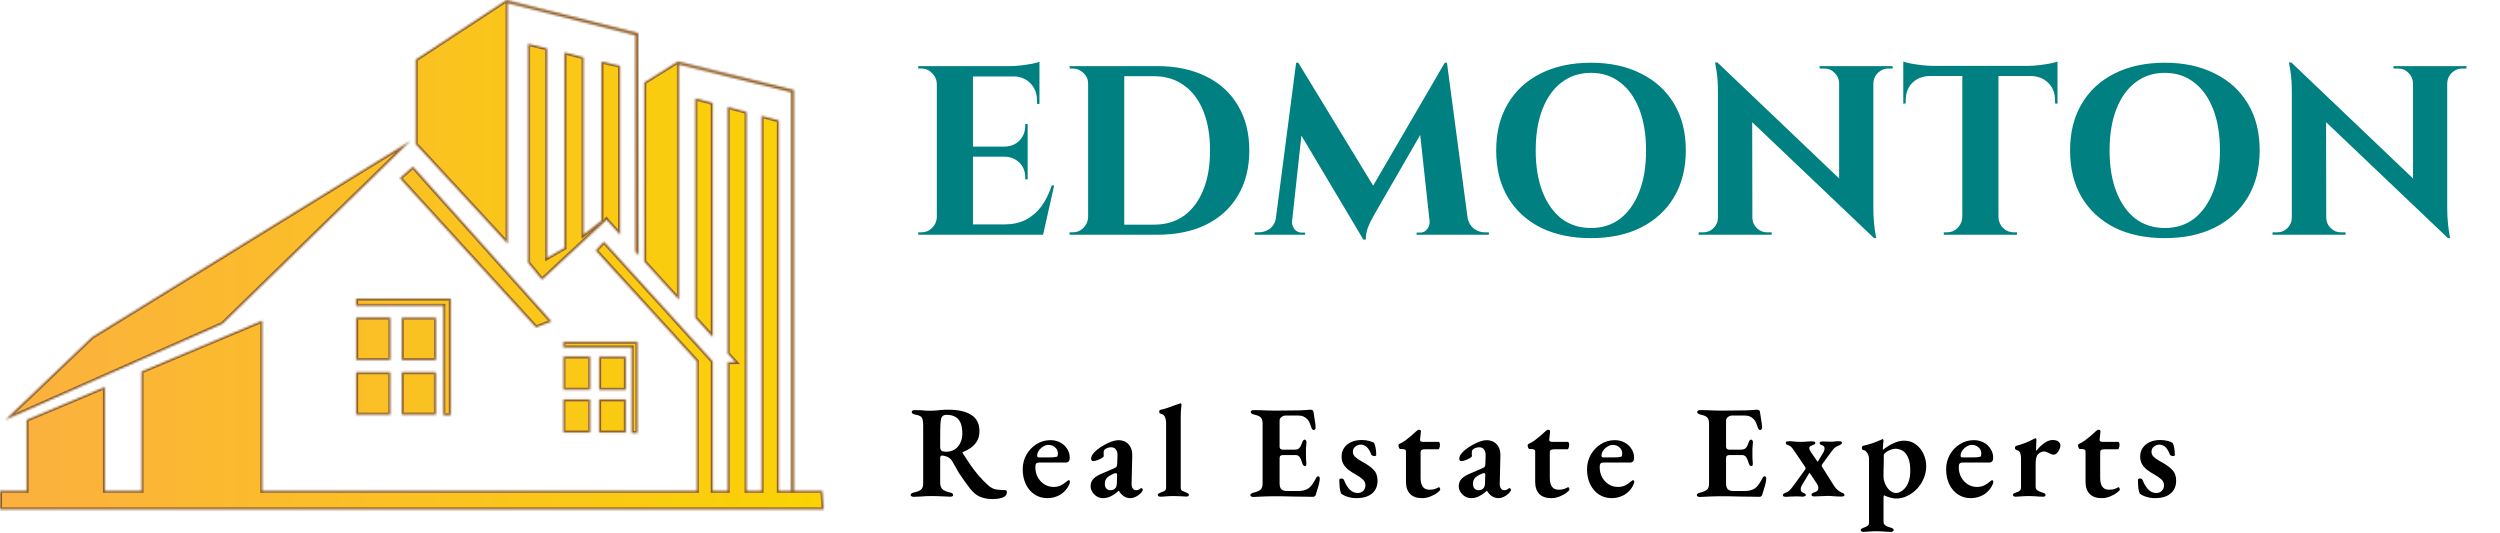<svg width="1214" height="259" viewBox="0 0 1214 259" fill="none" xmlns="http://www.w3.org/2000/svg">
<mask id="path-1-inside-1_305_15" fill="white">
<path fill-rule="evenodd" clip-rule="evenodd" d="M245.99 0L201.846 28.951V69.966L246.511 118.329V1.55L308.497 17.176V122.208L310.108 123.982L309.951 16.061L245.99 0ZM256.433 21.293V127.594L263.198 135.828L294.504 106.821L294.513 106.777H294.535L294.566 106.733L295.08 107.364L301.131 114.034V31.949L292.05 29.881V107.147L283.404 113.922V27.847L274.109 25.441V120.367L265.705 125.185V23.512L256.438 21.254L256.433 21.293ZM329.225 29.835L312.816 40.053V126.97L329.696 145.591V31.378L384.104 44.816V238.336H378.224V58.47L369.798 56.247V238.336H362.549V54.34L353.375 51.92V171.708L357.096 175.811H353.375V238.336H346.126V175.489L293.271 117.348L289.279 121.647L338.406 175.489V238.336H127.415V155.662L68.708 180.391V238.336H50.966V187.867L12.902 203.9V238.336H0V247.382H400L399.351 238.336H385.566V43.693L329.225 29.835ZM337.636 47.775V154.344L346.126 163.714V50.012L337.636 47.775ZM199.351 68.38L44.836 163.594L2.58 203.9L108.062 157.247L199.351 68.38ZM200.535 80.914L194.148 86.524L260.297 159.014L267.824 156.097L200.535 80.914ZM172.899 144.973V148.564H215.268V201.684H218.918V144.973H172.899ZM172.949 154.196V174.83H189.565V154.196H172.949ZM195.11 154.245V174.878H211.726V154.245H195.11ZM273.548 165.921V168.734H306.708V210.309H309.566V165.921H273.548ZM273.584 173.138V189.29H286.585V173.138H273.584ZM290.926 173.182V189.327H303.935V173.182H290.926ZM172.928 180.742V201.376H189.543V180.742H172.928ZM195.089 180.742V201.369H211.697V180.742H195.089ZM273.569 193.914V210.058H286.571V193.914H273.569ZM290.912 193.914V210.058H303.914V193.914H290.912Z"/>
</mask>
<path fill-rule="evenodd" clip-rule="evenodd" d="M245.99 0L201.846 28.951V69.966L246.511 118.329V1.55L308.497 17.176V122.208L310.108 123.982L309.951 16.061L245.99 0ZM256.433 21.293V127.594L263.198 135.828L294.504 106.821L294.513 106.777H294.535L294.566 106.733L295.08 107.364L301.131 114.034V31.949L292.05 29.881V107.147L283.404 113.922V27.847L274.109 25.441V120.367L265.705 125.185V23.512L256.438 21.254L256.433 21.293ZM329.225 29.835L312.816 40.053V126.97L329.696 145.591V31.378L384.104 44.816V238.336H378.224V58.47L369.798 56.247V238.336H362.549V54.34L353.375 51.92V171.708L357.096 175.811H353.375V238.336H346.126V175.489L293.271 117.348L289.279 121.647L338.406 175.489V238.336H127.415V155.662L68.708 180.391V238.336H50.966V187.867L12.902 203.9V238.336H0V247.382H400L399.351 238.336H385.566V43.693L329.225 29.835ZM337.636 47.775V154.344L346.126 163.714V50.012L337.636 47.775ZM199.351 68.38L44.836 163.594L2.58 203.9L108.062 157.247L199.351 68.38ZM200.535 80.914L194.148 86.524L260.297 159.014L267.824 156.097L200.535 80.914ZM172.899 144.973V148.564H215.268V201.684H218.918V144.973H172.899ZM172.949 154.196V174.83H189.565V154.196H172.949ZM195.11 154.245V174.878H211.726V154.245H195.11ZM273.548 165.921V168.734H306.708V210.309H309.566V165.921H273.548ZM273.584 173.138V189.29H286.585V173.138H273.584ZM290.926 173.182V189.327H303.935V173.182H290.926ZM172.928 180.742V201.376H189.543V180.742H172.928ZM195.089 180.742V201.369H211.697V180.742H195.089ZM273.569 193.914V210.058H286.571V193.914H273.569ZM290.912 193.914V210.058H303.914V193.914H290.912Z" fill="url(#paint0_linear_305_15)" stroke="#8F5E25" stroke-width="2" mask="url(#path-1-inside-1_305_15)"/>
<path d="M472.473 32.1V114H454.923V32.1H472.473ZM503.361 108.969L506.169 114H472.122V108.969H503.361ZM499.032 71.178V76.092H472.122V71.178H499.032ZM504.765 32.1V37.131H472.122V32.1H504.765ZM511.902 90.015L506.52 114H483.588L487.8 108.969C491.7 108.969 495.132 108.228 498.096 106.746C501.06 105.186 503.595 103.002 505.701 100.194C507.807 97.308 509.484 93.915 510.732 90.015H511.902ZM499.032 75.858V87.09H497.862V86.154C497.862 83.268 496.926 80.889 495.054 79.017C493.182 77.145 490.803 76.17 487.917 76.092V75.858H499.032ZM499.032 60.18V71.412H487.917V71.178C490.803 71.1 493.182 70.125 495.054 68.253C496.926 66.303 497.862 63.885 497.862 60.999V60.18H499.032ZM504.765 36.78V50.469H503.595V49.065C503.595 45.477 502.503 42.591 500.319 40.407C498.213 38.223 495.327 37.092 491.661 37.014V36.78H504.765ZM504.765 29.994V33.387L490.491 32.1C492.207 32.1 494.001 31.983 495.873 31.749C497.823 31.515 499.617 31.242 501.255 30.93C502.893 30.618 504.063 30.306 504.765 29.994ZM455.274 105.459V114H445.914V112.83C445.914 112.83 446.148 112.83 446.616 112.83C447.162 112.83 447.435 112.83 447.435 112.83C449.463 112.83 451.179 112.128 452.583 110.724C454.065 109.242 454.845 107.487 454.923 105.459H455.274ZM455.274 40.641H454.923C454.845 38.613 454.065 36.897 452.583 35.493C451.179 34.011 449.463 33.27 447.435 33.27C447.435 33.27 447.162 33.27 446.616 33.27C446.148 33.27 445.914 33.27 445.914 33.27V32.1H455.274V40.641ZM561.853 32.1C571.057 32.1 579.013 33.777 585.721 37.131C592.429 40.407 597.577 45.126 601.165 51.288C604.831 57.372 606.664 64.626 606.664 73.05C606.664 81.474 604.831 88.767 601.165 94.929C597.577 101.013 592.429 105.732 585.721 109.086C579.013 112.362 571.057 114 561.853 114H534.007L533.89 109.086C536.152 109.086 538.492 109.086 540.91 109.086C543.406 109.086 545.824 109.086 548.164 109.086C550.504 109.086 552.571 109.086 554.365 109.086C556.237 109.086 557.719 109.086 558.811 109.086C559.903 109.086 560.449 109.086 560.449 109.086C566.065 109.086 570.901 107.643 574.957 104.757C579.013 101.793 582.133 97.62 584.317 92.238C586.501 86.856 587.593 80.46 587.593 73.05C587.593 65.64 586.501 59.244 584.317 53.862C582.133 48.48 579.013 44.346 574.957 41.46C570.901 38.496 566.065 37.014 560.449 37.014C560.449 37.014 559.864 37.014 558.694 37.014C557.602 37.014 556.081 37.014 554.131 37.014C552.181 37.014 549.997 37.014 547.579 37.014C545.161 37.014 542.665 37.014 540.091 37.014C537.517 37.014 535.06 37.014 532.72 37.014V32.1H561.853ZM545.941 32.1V114H528.391V32.1H545.941ZM528.742 105.459V114H519.382V112.83C519.382 112.83 519.616 112.83 520.084 112.83C520.63 112.83 520.903 112.83 520.903 112.83C522.931 112.83 524.647 112.128 526.051 110.724C527.533 109.242 528.313 107.487 528.391 105.459H528.742ZM528.742 40.641H528.391C528.391 38.613 527.65 36.897 526.168 35.493C524.686 34.011 522.931 33.27 520.903 33.27C520.903 33.27 520.669 33.27 520.201 33.27C519.733 33.27 519.499 33.27 519.499 33.27L519.382 32.1H528.742V40.641ZM701.59 30.462L702.526 43.215L667.777 103.47C667.777 103.47 667.387 104.172 666.607 105.576C665.827 106.902 665.047 108.54 664.267 110.49C663.565 112.44 663.214 114.39 663.214 116.34H662.044L657.481 106.161L701.59 30.462ZM622.264 105.459V114H609.277V112.83C609.355 112.83 609.706 112.83 610.33 112.83C610.876 112.83 611.149 112.83 611.149 112.83C613.255 112.83 615.127 112.206 616.765 110.958C618.403 109.632 619.378 107.799 619.69 105.459H622.264ZM627.412 107.331C627.412 107.409 627.412 107.487 627.412 107.565C627.412 107.643 627.412 107.76 627.412 107.916C627.412 109.164 627.841 110.334 628.699 111.426C629.635 112.44 630.727 112.947 631.975 112.947H633.73V114H626.593V107.331H627.412ZM629.401 30.462H630.454L634.549 42.162L626.71 114H618.52L629.401 30.462ZM630.454 30.462L668.713 93.291L662.044 116.34L627.412 58.191L630.454 30.462ZM702.643 30.462L713.758 114H694.921L689.071 60.18L701.59 30.462H702.643ZM710.131 105.459H712.588C712.978 107.799 713.992 109.632 715.63 110.958C717.268 112.206 719.101 112.83 721.129 112.83C721.129 112.83 721.441 112.83 722.065 112.83C722.689 112.83 723.001 112.83 723.001 112.83V114H710.131V105.459ZM694.219 107.331H695.038V114H687.901V112.947H689.656C690.982 112.947 692.074 112.44 692.932 111.426C693.79 110.334 694.219 109.164 694.219 107.916C694.219 107.76 694.219 107.643 694.219 107.565C694.219 107.487 694.219 107.409 694.219 107.331ZM772.531 30.462C781.891 30.462 790.003 32.217 796.867 35.727C803.809 39.159 809.152 44.034 812.896 50.352C816.718 56.67 818.629 64.236 818.629 73.05C818.629 81.786 816.718 89.352 812.896 95.748C809.152 102.066 803.809 106.98 796.867 110.49C790.003 113.922 781.891 115.638 772.531 115.638C763.171 115.638 755.02 113.922 748.078 110.49C741.214 106.98 735.91 102.066 732.166 95.748C728.422 89.43 726.55 81.864 726.55 73.05C726.55 64.314 728.422 56.787 732.166 50.469C735.91 44.073 741.214 39.159 748.078 35.727C755.02 32.217 763.171 30.462 772.531 30.462ZM772.531 110.724C778.069 110.724 782.827 109.203 786.805 106.161C790.783 103.041 793.864 98.673 796.048 93.057C798.232 87.441 799.324 80.772 799.324 73.05C799.324 65.328 798.232 58.659 796.048 53.043C793.864 47.427 790.783 43.098 786.805 40.056C782.827 36.936 778.069 35.376 772.531 35.376C767.071 35.376 762.313 36.936 758.257 40.056C754.279 43.098 751.198 47.427 749.014 53.043C746.83 58.659 745.738 65.328 745.738 73.05C745.738 80.772 746.83 87.441 749.014 93.057C751.198 98.673 754.279 103.041 758.257 106.161C762.313 109.203 767.071 110.724 772.531 110.724ZM834 30.345L908.646 101.481L910.05 115.638L835.404 44.619L834 30.345ZM834.585 105.693V114H824.874V112.83C824.874 112.83 825.225 112.83 825.927 112.83C826.629 112.83 827.019 112.83 827.097 112.83C829.047 112.83 830.724 112.128 832.128 110.724C833.532 109.32 834.234 107.643 834.234 105.693H834.585ZM850.965 105.693C850.965 107.643 851.667 109.32 853.071 110.724C854.475 112.128 856.152 112.83 858.102 112.83C858.18 112.83 858.57 112.83 859.272 112.83C859.974 112.83 860.325 112.83 860.325 112.83V114H850.614V105.693H850.965ZM834 30.345L850.848 48.246L850.965 114H834.234V44.97C834.234 40.602 834 37.092 833.532 34.44C833.064 31.71 832.83 30.345 832.83 30.345H834ZM909.699 32.1V100.662C909.699 103.548 909.816 106.161 910.05 108.501C910.284 110.763 910.518 112.518 910.752 113.766C910.986 115.014 911.103 115.638 911.103 115.638H910.05L893.085 96.684V32.1H909.699ZM919.059 32.1V33.27C919.059 33.27 918.708 33.27 918.006 33.27C917.304 33.27 916.953 33.27 916.953 33.27C915.003 33.27 913.326 33.972 911.922 35.376C910.518 36.702 909.777 38.379 909.699 40.407H909.348V32.1H919.059ZM883.608 32.1H893.319V40.407H893.085C893.007 38.379 892.266 36.702 890.862 35.376C889.536 33.972 887.859 33.27 885.831 33.27C885.831 33.27 885.48 33.27 884.778 33.27C884.076 33.27 883.686 33.27 883.608 33.27V32.1ZM970.45 32.451V114H952.9V32.451H970.45ZM999.115 31.983V36.897H924.235V31.983H999.115ZM999.115 36.546V50.352L997.945 50.235V48.948C997.945 45.282 996.853 42.396 994.669 40.29C992.563 38.106 989.677 36.975 986.011 36.897V36.546H999.115ZM999.115 29.877V33.27L984.841 31.983C986.557 31.983 988.351 31.866 990.223 31.632C992.173 31.398 993.967 31.125 995.605 30.813C997.243 30.501 998.413 30.189 999.115 29.877ZM953.251 105.459V114H943.891V112.83C943.891 112.83 944.125 112.83 944.593 112.83C945.139 112.83 945.412 112.83 945.412 112.83C947.44 112.83 949.156 112.128 950.56 110.724C952.042 109.242 952.822 107.487 952.9 105.459H953.251ZM970.099 105.459H970.45C970.528 107.487 971.269 109.242 972.673 110.724C974.155 112.128 975.91 112.83 977.938 112.83C977.938 112.83 978.172 112.83 978.64 112.83C979.186 112.83 979.459 112.83 979.459 112.83V114H970.099V105.459ZM937.222 36.546V36.897C933.634 36.975 930.748 38.106 928.564 40.29C926.458 42.396 925.405 45.282 925.405 48.948V50.235L924.235 50.352V36.546H937.222ZM924.235 29.877C925.015 30.189 926.185 30.501 927.745 30.813C929.383 31.125 931.177 31.398 933.127 31.632C935.077 31.866 936.871 31.983 938.509 31.983L924.235 33.27V29.877ZM1051.21 30.462C1060.57 30.462 1068.68 32.217 1075.54 35.727C1082.48 39.159 1087.83 44.034 1091.57 50.352C1095.39 56.67 1097.3 64.236 1097.3 73.05C1097.3 81.786 1095.39 89.352 1091.57 95.748C1087.83 102.066 1082.48 106.98 1075.54 110.49C1068.68 113.922 1060.57 115.638 1051.21 115.638C1041.85 115.638 1033.7 113.922 1026.75 110.49C1019.89 106.98 1014.59 102.066 1010.84 95.748C1007.1 89.43 1005.23 81.864 1005.23 73.05C1005.23 64.314 1007.1 56.787 1010.84 50.469C1014.59 44.073 1019.89 39.159 1026.75 35.727C1033.7 32.217 1041.85 30.462 1051.21 30.462ZM1051.21 110.724C1056.74 110.724 1061.5 109.203 1065.48 106.161C1069.46 103.041 1072.54 98.673 1074.72 93.057C1076.91 87.441 1078 80.772 1078 73.05C1078 65.328 1076.91 58.659 1074.72 53.043C1072.54 47.427 1069.46 43.098 1065.48 40.056C1061.5 36.936 1056.74 35.376 1051.21 35.376C1045.75 35.376 1040.99 36.936 1036.93 40.056C1032.95 43.098 1029.87 47.427 1027.69 53.043C1025.51 58.659 1024.41 65.328 1024.41 73.05C1024.41 80.772 1025.51 87.441 1027.69 93.057C1029.87 98.673 1032.95 103.041 1036.93 106.161C1040.99 109.203 1045.75 110.724 1051.21 110.724ZM1112.68 30.345L1187.32 101.481L1188.73 115.638L1114.08 44.619L1112.68 30.345ZM1113.26 105.693V114H1103.55V112.83C1103.55 112.83 1103.9 112.83 1104.6 112.83C1105.3 112.83 1105.69 112.83 1105.77 112.83C1107.72 112.83 1109.4 112.128 1110.8 110.724C1112.21 109.32 1112.91 107.643 1112.91 105.693H1113.26ZM1129.64 105.693C1129.64 107.643 1130.34 109.32 1131.75 110.724C1133.15 112.128 1134.83 112.83 1136.78 112.83C1136.86 112.83 1137.25 112.83 1137.95 112.83C1138.65 112.83 1139 112.83 1139 112.83V114H1129.29V105.693H1129.64ZM1112.68 30.345L1129.52 48.246L1129.64 114H1112.91V44.97C1112.91 40.602 1112.68 37.092 1112.21 34.44C1111.74 31.71 1111.51 30.345 1111.51 30.345H1112.68ZM1188.37 32.1V100.662C1188.37 103.548 1188.49 106.161 1188.73 108.501C1188.96 110.763 1189.19 112.518 1189.43 113.766C1189.66 115.014 1189.78 115.638 1189.78 115.638H1188.73L1171.76 96.684V32.1H1188.37ZM1197.73 32.1V33.27C1197.73 33.27 1197.38 33.27 1196.68 33.27C1195.98 33.27 1195.63 33.27 1195.63 33.27C1193.68 33.27 1192 33.972 1190.6 35.376C1189.19 36.702 1188.45 38.379 1188.37 40.407H1188.02V32.1H1197.73ZM1162.28 32.1H1171.99V40.407H1171.76C1171.68 38.379 1170.94 36.702 1169.54 35.376C1168.21 33.972 1166.53 33.27 1164.51 33.27C1164.51 33.27 1164.16 33.27 1163.45 33.27C1162.75 33.27 1162.36 33.27 1162.28 33.27V32.1Z" fill="#008080"/>
<path d="M482.088 242.344C480.253 242.344 478.653 242.131 477.288 241.704C475.923 241.32 474.749 240.744 473.768 239.976C472.787 239.208 471.891 238.312 471.08 237.288C470.141 236.008 469.224 234.771 468.328 233.576C467.432 232.339 466.515 230.995 465.576 229.544C464.68 228.051 463.677 226.28 462.568 224.232C462.013 223.251 461.309 222.525 460.456 222.056C459.901 221.757 459.325 221.544 458.728 221.416C458.173 221.288 457.704 221.224 457.32 221.224C457.064 221.181 456.872 221.288 456.744 221.544C456.616 221.8 456.552 222.12 456.552 222.504V234.408C456.552 235.731 456.893 236.755 457.576 237.48C458.301 238.205 459.517 238.76 461.224 239.144C461.779 239.229 462.184 239.379 462.44 239.592C462.696 239.763 462.824 240.019 462.824 240.36C462.824 240.659 462.696 240.872 462.44 241C462.227 241.128 461.885 241.192 461.416 241.192C460.435 241.192 459.432 241.149 458.408 241.064C457.384 241.021 456.381 240.979 455.4 240.936C454.461 240.893 453.565 240.872 452.712 240.872C451.773 240.872 450.792 240.893 449.768 240.936C448.787 240.979 447.784 241.043 446.76 241.128C445.736 241.213 444.712 241.256 443.688 241.256C443.304 241.256 442.963 241.171 442.664 241C442.365 240.872 442.216 240.68 442.216 240.424C442.216 239.784 442.749 239.357 443.816 239.144C445.437 238.803 446.589 238.333 447.272 237.736C447.955 237.139 448.296 236.136 448.296 234.728V206.44C448.296 205.203 448.189 204.264 447.976 203.624C447.805 202.941 447.443 202.429 446.888 202.088C446.333 201.747 445.501 201.491 444.392 201.32C443.795 201.235 443.368 201.064 443.112 200.808C442.856 200.552 442.728 200.296 442.728 200.04C442.728 199.741 442.856 199.528 443.112 199.4C443.411 199.229 443.795 199.144 444.264 199.144C445.544 199.144 446.568 199.165 447.336 199.208C448.104 199.251 448.829 199.315 449.512 199.4C450.237 199.443 451.091 199.464 452.072 199.464C453.011 199.464 453.843 199.421 454.568 199.336C455.293 199.251 456.104 199.165 457 199.08C457.896 198.995 459.048 198.952 460.456 198.952C465.363 198.952 469.117 199.805 471.72 201.512C474.323 203.219 475.624 205.821 475.624 209.32C475.624 211.24 475.219 212.883 474.408 214.248C473.597 215.571 472.573 216.659 471.336 217.512C470.141 218.365 468.904 219.027 467.624 219.496C467.453 219.539 467.368 219.645 467.368 219.816C467.411 219.987 467.496 220.136 467.624 220.264C468.904 222.227 470.141 224.104 471.336 225.896C472.573 227.645 473.853 229.309 475.176 230.888C476.541 232.467 478.013 233.981 479.592 235.432C480.915 236.669 482.259 237.416 483.624 237.672C485.032 237.885 486.483 237.992 487.976 237.992C488.616 237.992 488.936 238.312 488.936 238.952C488.936 239.805 488.616 240.488 487.976 241C487.336 241.469 486.483 241.811 485.416 242.024C484.392 242.237 483.283 242.344 482.088 242.344ZM459.304 219.368C461.053 219.368 462.504 218.984 463.656 218.216C464.851 217.405 465.747 216.339 466.344 215.016C466.984 213.693 467.304 212.221 467.304 210.6C467.304 208.68 467.069 207.059 466.6 205.736C466.131 204.371 465.32 203.325 464.168 202.6C463.059 201.832 461.523 201.448 459.56 201.448C458.451 201.448 457.683 201.853 457.256 202.664C456.872 203.432 456.659 205.011 456.616 207.4C456.573 208.381 456.552 209.683 456.552 211.304C456.552 212.883 456.552 214.781 456.552 217C456.552 217.939 456.787 218.579 457.256 218.92C457.768 219.219 458.451 219.368 459.304 219.368ZM508.593 241.896C506.246 241.896 504.177 241.299 502.385 240.104C500.593 238.909 499.185 237.267 498.161 235.176C497.137 233.043 496.625 230.632 496.625 227.944C496.625 225.341 497.222 222.973 498.417 220.84C499.654 218.664 501.297 216.936 503.345 215.656C505.393 214.376 507.633 213.736 510.065 213.736C511.857 213.736 513.457 214.12 514.865 214.888C516.273 215.613 517.382 216.637 518.193 217.96C519.046 219.24 519.473 220.691 519.473 222.312C519.473 223.848 518.812 224.616 517.489 224.616H504.497C503.9 224.616 503.452 224.787 503.153 225.128C502.897 225.427 502.769 226.003 502.769 226.856C502.769 228.648 503.153 230.269 503.921 231.72C504.732 233.171 505.798 234.323 507.121 235.176C508.444 236.029 509.958 236.456 511.665 236.456C512.902 236.456 514.033 236.221 515.057 235.752C516.124 235.24 517.126 234.557 518.065 233.704C518.236 233.576 518.385 233.469 518.513 233.384C518.641 233.256 518.769 233.192 518.897 233.192C519.324 233.192 519.537 233.448 519.537 233.96C519.537 234.557 519.281 235.283 518.769 236.136C518.257 237.117 517.51 238.056 516.529 238.952C515.59 239.848 514.438 240.552 513.073 241.064C511.708 241.619 510.214 241.896 508.593 241.896ZM504.497 222.12H509.041C510.15 222.12 510.982 222.099 511.537 222.056C512.092 222.013 512.625 221.928 513.137 221.8C513.35 221.757 513.5 221.587 513.585 221.288C513.67 220.947 513.713 220.563 513.713 220.136C513.713 218.984 513.265 218.024 512.369 217.256C511.516 216.445 510.449 216.04 509.169 216.04C508.273 216.04 507.398 216.317 506.545 216.872C505.692 217.384 504.988 218.045 504.433 218.856C503.878 219.667 503.622 220.499 503.665 221.352C503.665 221.864 503.942 222.12 504.497 222.12ZM535.55 241.896C534.526 241.896 533.545 241.619 532.606 241.064C531.71 240.509 530.985 239.784 530.43 238.888C529.875 237.992 529.598 237.075 529.598 236.136C529.598 234.685 530.025 233.512 530.878 232.616C531.731 231.677 533.011 230.845 534.718 230.12L540.67 227.56C541.523 227.219 542.035 226.899 542.206 226.6C542.419 226.301 542.526 225.747 542.526 224.936L542.654 221.16C542.697 219.965 542.441 219.005 541.886 218.28C541.374 217.555 540.585 217.192 539.518 217.192C538.963 217.192 538.387 217.299 537.79 217.512C537.193 217.725 536.723 218.003 536.382 218.344C536.211 218.515 536.083 218.749 535.998 219.048C535.955 219.304 535.934 219.56 535.934 219.816C535.934 220.029 535.934 220.307 535.934 220.648C535.977 220.947 535.998 221.224 535.998 221.48C535.998 221.736 535.678 222.056 535.038 222.44C534.398 222.824 533.673 223.165 532.862 223.464C532.051 223.763 531.369 223.912 530.814 223.912C530.515 223.912 530.281 223.805 530.11 223.592C529.939 223.379 529.854 223.123 529.854 222.824C529.854 222.141 530.067 221.459 530.494 220.776C530.963 220.051 531.689 219.283 532.67 218.472C533.737 217.576 534.91 216.787 536.19 216.104C537.47 215.379 538.707 214.803 539.902 214.376C541.139 213.949 542.206 213.736 543.102 213.736C545.15 213.736 546.793 214.419 548.03 215.784C549.267 217.107 549.865 218.856 549.822 221.032L549.502 234.728C549.459 235.667 549.63 236.456 550.014 237.096C550.441 237.736 550.953 238.056 551.55 238.056C552.446 238.056 553.171 237.8 553.726 237.288C553.897 237.117 554.046 237.032 554.174 237.032C554.387 237.032 554.558 237.117 554.686 237.288C554.857 237.416 554.942 237.587 554.942 237.8C554.942 238.269 554.601 238.845 553.918 239.528C553.15 240.296 552.318 240.872 551.422 241.256C550.569 241.683 549.715 241.896 548.862 241.896C546.601 241.896 544.766 240.723 543.358 238.376H543.166C541.758 239.613 540.457 240.509 539.262 241.064C538.11 241.619 536.873 241.896 535.55 241.896ZM539.07 238.056C539.667 238.056 540.179 237.971 540.606 237.8C541.033 237.587 541.395 237.309 541.694 236.968C541.865 236.755 541.993 236.499 542.078 236.2C542.206 235.901 542.291 235.475 542.334 234.92L542.462 230.824C542.505 230.397 542.462 230.12 542.334 229.992C542.206 229.821 542.057 229.736 541.886 229.736C541.801 229.736 541.673 229.757 541.502 229.8C541.331 229.8 541.139 229.864 540.926 229.992C539.347 230.632 538.217 231.315 537.534 232.04C536.851 232.765 536.51 233.704 536.51 234.856C536.51 236.008 536.787 236.84 537.342 237.352C537.897 237.821 538.473 238.056 539.07 238.056ZM563.505 241.192C563.164 241.192 562.865 241.128 562.609 241C562.353 240.872 562.225 240.68 562.225 240.424C562.225 240.083 562.353 239.827 562.609 239.656C562.908 239.485 563.271 239.315 563.697 239.144C564.337 238.931 564.913 238.696 565.425 238.44C565.98 238.184 566.257 237.608 566.257 236.712V205.48C566.257 204.285 566.065 203.283 565.681 202.472C565.34 201.619 564.636 201.085 563.569 200.872C563.143 200.787 562.929 200.467 562.929 199.912C562.929 199.4 563.121 199.101 563.505 199.016C564.572 198.803 565.66 198.504 566.769 198.12C567.921 197.736 568.988 197.352 569.969 196.968C570.993 196.584 571.847 196.285 572.529 196.072C572.828 195.944 573.041 195.88 573.169 195.88C573.383 195.88 573.532 195.965 573.617 196.136C573.703 196.264 573.745 196.392 573.745 196.52C573.745 196.861 573.681 197.523 573.553 198.504C573.425 199.443 573.361 200.723 573.361 202.344V236.648C573.361 237.544 573.617 238.12 574.129 238.376C574.641 238.632 575.217 238.867 575.857 239.08C576.284 239.251 576.625 239.421 576.881 239.592C577.18 239.763 577.329 240.019 577.329 240.36C577.329 240.616 577.201 240.808 576.945 240.936C576.689 241.064 576.391 241.128 576.049 241.128C575.239 241.128 574.492 241.085 573.809 241C573.127 240.957 572.444 240.936 571.761 240.936C571.121 240.893 570.417 240.872 569.649 240.872C568.924 240.872 568.241 240.893 567.601 240.936C567.004 240.979 566.385 241.021 565.745 241.064C565.105 241.149 564.359 241.192 563.505 241.192ZM608.699 241.32C608.229 241.32 607.845 241.235 607.547 241.064C607.291 240.893 607.163 240.68 607.163 240.424C607.163 239.869 607.717 239.464 608.827 239.208C610.363 238.824 611.451 238.355 612.091 237.8C612.773 237.203 613.115 236.2 613.115 234.792V205.8C613.115 204.349 612.816 203.325 612.219 202.728C611.664 202.131 610.597 201.661 609.019 201.32C608.421 201.192 607.995 201.021 607.739 200.808C607.483 200.552 607.355 200.296 607.355 200.04C607.355 199.741 607.483 199.528 607.739 199.4C608.037 199.229 608.421 199.144 608.891 199.144C610.128 199.144 611.301 199.165 612.411 199.208C613.563 199.251 614.672 199.293 615.739 199.336C616.805 199.379 617.915 199.4 619.067 199.4C621.029 199.4 623.099 199.379 625.275 199.336C627.493 199.293 629.477 199.272 631.227 199.272C632.635 199.229 633.787 199.165 634.683 199.08C635.621 198.995 636.176 198.952 636.347 198.952C636.645 198.952 636.944 199.016 637.243 199.144C637.584 199.272 637.776 199.528 637.819 199.912C637.989 201.32 638.203 202.707 638.458 204.072C638.715 205.437 638.843 206.632 638.843 207.656C638.843 208.04 638.736 208.339 638.523 208.552C638.352 208.723 638.16 208.808 637.947 208.808C637.733 208.808 637.541 208.744 637.371 208.616C637.2 208.445 637.051 208.211 636.923 207.912C636.581 206.931 636.261 206.077 635.963 205.352C635.664 204.627 635.323 204.072 634.939 203.688C634.384 203.091 633.744 202.621 633.019 202.28C632.293 201.939 631.419 201.768 630.395 201.768H624.443C623.675 201.768 622.971 202.003 622.331 202.472C621.691 202.899 621.371 203.517 621.371 204.328V216.872C621.371 217.341 621.499 217.704 621.755 217.96C622.053 218.216 622.395 218.344 622.779 218.344H628.667C629.819 218.344 630.629 218.024 631.099 217.384C631.611 216.744 632.037 215.869 632.379 214.76C632.677 213.907 633.083 213.48 633.595 213.48C633.808 213.48 634 213.608 634.171 213.864C634.341 214.077 634.427 214.376 634.427 214.76C634.384 215.187 634.341 215.699 634.299 216.296C634.256 216.893 634.213 217.491 634.171 218.088C634.171 218.685 634.171 219.219 634.171 219.688C634.171 220.2 634.171 220.776 634.171 221.416C634.213 222.056 634.235 222.696 634.235 223.336C634.277 223.933 634.32 224.445 634.363 224.872C634.405 225.341 634.363 225.704 634.235 225.96C634.149 226.216 633.979 226.344 633.723 226.344C633.04 226.344 632.549 225.747 632.251 224.552C631.909 223.357 631.504 222.461 631.035 221.864C630.565 221.267 629.925 220.968 629.115 220.968H623.099C622.544 220.968 622.117 221.075 621.819 221.288C621.52 221.501 621.371 221.907 621.371 222.504V234.664C621.371 236.072 621.669 237.053 622.267 237.608C622.864 238.163 623.781 238.44 625.019 238.44H630.267C631.333 238.44 632.293 238.333 633.147 238.12C634.043 237.907 634.811 237.565 635.451 237.096C636.176 236.584 636.816 235.901 637.371 235.048C637.968 234.152 638.544 233.171 639.099 232.104C639.269 231.763 639.44 231.549 639.611 231.464C639.781 231.336 639.995 231.272 640.251 231.272C640.464 231.315 640.613 231.443 640.699 231.656C640.827 231.869 640.891 232.104 640.891 232.36C640.891 232.957 640.784 233.725 640.571 234.664C640.357 235.603 640.08 236.584 639.739 237.608C639.44 238.589 639.163 239.507 638.907 240.36C638.779 240.659 638.608 240.872 638.395 241C638.181 241.171 637.925 241.256 637.627 241.256C636.603 241.256 635.28 241.235 633.659 241.192C632.08 241.192 630.352 241.171 628.475 241.128C626.597 241.085 624.677 241.043 622.715 241C620.752 241 618.875 241 617.083 241C616.187 241 615.269 241.021 614.331 241.064C613.435 241.107 612.517 241.149 611.579 241.192C610.64 241.277 609.68 241.32 608.699 241.32ZM658.637 241.896C657.272 241.896 655.949 241.704 654.669 241.32C653.432 240.979 652.301 240.445 651.277 239.72C650.978 239.123 650.744 238.184 650.573 236.904C650.445 235.624 650.381 234.365 650.381 233.128C650.381 232.616 650.744 232.36 651.469 232.36C651.768 232.36 652.024 232.445 652.237 232.616C652.45 232.787 652.6 232.979 652.685 233.192C653.41 235.069 654.328 236.584 655.437 237.736C656.546 238.845 657.805 239.4 659.213 239.4C660.408 239.4 661.346 239.037 662.029 238.312C662.712 237.544 663.053 236.669 663.053 235.688C663.053 234.536 662.626 233.576 661.773 232.808C660.962 232.04 659.832 231.251 658.381 230.44C657.058 229.715 655.864 228.947 654.797 228.136C653.773 227.325 652.962 226.408 652.365 225.384C651.768 224.317 651.469 223.08 651.469 221.672C651.469 220.093 651.874 218.707 652.685 217.512C653.496 216.317 654.626 215.379 656.077 214.696C657.57 214.013 659.277 213.672 661.197 213.672C662.562 213.672 663.778 213.821 664.845 214.12C665.954 214.419 666.722 214.717 667.149 215.016C667.49 215.443 667.768 216.232 667.981 217.384C668.194 218.493 668.301 219.667 668.301 220.904C668.301 221.288 667.981 221.48 667.341 221.48C667.042 221.48 666.744 221.395 666.445 221.224C666.146 221.053 665.954 220.883 665.869 220.712C665.314 219.133 664.61 217.939 663.757 217.128C662.904 216.317 661.922 215.912 660.813 215.912C659.832 215.912 658.936 216.232 658.125 216.872C657.357 217.469 656.973 218.323 656.973 219.432C656.973 220.328 657.336 221.139 658.061 221.864C658.829 222.589 659.917 223.336 661.325 224.104C664.013 225.555 665.954 226.941 667.149 228.264C668.344 229.544 668.941 231.272 668.941 233.448C668.941 236.051 668.045 238.12 666.253 239.656C664.461 241.149 661.922 241.896 658.637 241.896ZM690.551 241.896C687.991 241.896 686.05 241.213 684.727 239.848C683.404 238.483 682.743 236.499 682.743 233.896V219.112C682.743 218.771 682.594 218.515 682.295 218.344C682.039 218.173 681.506 218.067 680.695 218.024H679.991C679.735 218.024 679.522 217.832 679.351 217.448C679.18 217.021 679.095 216.616 679.095 216.232C679.095 216.147 679.116 216.04 679.159 215.912C679.244 215.741 679.351 215.635 679.479 215.592C680.46 215.165 681.463 214.589 682.487 213.864C683.511 213.096 684.471 212.328 685.367 211.56C686.263 210.749 687.01 210.067 687.607 209.512C687.906 209.299 688.14 209.107 688.311 208.936C688.524 208.765 688.759 208.68 689.015 208.68C689.356 208.68 689.612 208.765 689.783 208.936C689.996 209.064 690.06 209.341 689.975 209.768L689.591 213.288C689.548 213.8 689.655 214.141 689.911 214.312C690.21 214.483 690.615 214.568 691.127 214.568H698.679C698.807 214.568 698.935 214.717 699.063 215.016C699.191 215.315 699.255 215.613 699.255 215.912C699.255 216.467 699.17 216.979 698.999 217.448C698.871 217.917 698.7 218.152 698.487 218.152H692.407C691.426 218.152 690.743 218.259 690.359 218.472C690.018 218.685 689.847 219.133 689.847 219.816V232.104C689.847 233.981 690.21 235.411 690.935 236.392C691.66 237.331 692.684 237.8 694.007 237.8C695.202 237.8 696.098 237.693 696.695 237.48C697.335 237.267 697.911 237.011 698.423 236.712C698.551 236.627 698.658 236.584 698.743 236.584C698.956 236.584 699.106 236.712 699.191 236.968C699.319 237.224 699.383 237.501 699.383 237.8C699.383 238.013 698.956 238.461 698.103 239.144C697.292 239.827 696.204 240.445 694.839 241C693.516 241.597 692.087 241.896 690.551 241.896ZM714.325 241.896C713.301 241.896 712.32 241.619 711.381 241.064C710.485 240.509 709.76 239.784 709.205 238.888C708.65 237.992 708.373 237.075 708.373 236.136C708.373 234.685 708.8 233.512 709.653 232.616C710.506 231.677 711.786 230.845 713.493 230.12L719.445 227.56C720.298 227.219 720.81 226.899 720.981 226.6C721.194 226.301 721.301 225.747 721.301 224.936L721.429 221.16C721.472 219.965 721.216 219.005 720.661 218.28C720.149 217.555 719.36 217.192 718.293 217.192C717.738 217.192 717.162 217.299 716.565 217.512C715.968 217.725 715.498 218.003 715.157 218.344C714.986 218.515 714.858 218.749 714.773 219.048C714.73 219.304 714.709 219.56 714.709 219.816C714.709 220.029 714.709 220.307 714.709 220.648C714.752 220.947 714.773 221.224 714.773 221.48C714.773 221.736 714.453 222.056 713.813 222.44C713.173 222.824 712.448 223.165 711.637 223.464C710.826 223.763 710.144 223.912 709.589 223.912C709.29 223.912 709.056 223.805 708.885 223.592C708.714 223.379 708.629 223.123 708.629 222.824C708.629 222.141 708.842 221.459 709.269 220.776C709.738 220.051 710.464 219.283 711.445 218.472C712.512 217.576 713.685 216.787 714.965 216.104C716.245 215.379 717.482 214.803 718.677 214.376C719.914 213.949 720.981 213.736 721.877 213.736C723.925 213.736 725.568 214.419 726.805 215.784C728.042 217.107 728.64 218.856 728.597 221.032L728.277 234.728C728.234 235.667 728.405 236.456 728.789 237.096C729.216 237.736 729.728 238.056 730.325 238.056C731.221 238.056 731.946 237.8 732.501 237.288C732.672 237.117 732.821 237.032 732.949 237.032C733.162 237.032 733.333 237.117 733.461 237.288C733.632 237.416 733.717 237.587 733.717 237.8C733.717 238.269 733.376 238.845 732.693 239.528C731.925 240.296 731.093 240.872 730.197 241.256C729.344 241.683 728.49 241.896 727.637 241.896C725.376 241.896 723.541 240.723 722.133 238.376H721.941C720.533 239.613 719.232 240.509 718.037 241.064C716.885 241.619 715.648 241.896 714.325 241.896ZM717.845 238.056C718.442 238.056 718.954 237.971 719.381 237.8C719.808 237.587 720.17 237.309 720.469 236.968C720.64 236.755 720.768 236.499 720.853 236.2C720.981 235.901 721.066 235.475 721.109 234.92L721.237 230.824C721.28 230.397 721.237 230.12 721.109 229.992C720.981 229.821 720.832 229.736 720.661 229.736C720.576 229.736 720.448 229.757 720.277 229.8C720.106 229.8 719.914 229.864 719.701 229.992C718.122 230.632 716.992 231.315 716.309 232.04C715.626 232.765 715.285 233.704 715.285 234.856C715.285 236.008 715.562 236.84 716.117 237.352C716.672 237.821 717.248 238.056 717.845 238.056ZM753.289 241.896C750.729 241.896 748.787 241.213 747.465 239.848C746.142 238.483 745.481 236.499 745.481 233.896V219.112C745.481 218.771 745.331 218.515 745.033 218.344C744.777 218.173 744.243 218.067 743.433 218.024H742.729C742.473 218.024 742.259 217.832 742.089 217.448C741.918 217.021 741.833 216.616 741.833 216.232C741.833 216.147 741.854 216.04 741.897 215.912C741.982 215.741 742.089 215.635 742.217 215.592C743.198 215.165 744.201 214.589 745.225 213.864C746.249 213.096 747.209 212.328 748.105 211.56C749.001 210.749 749.747 210.067 750.345 209.512C750.643 209.299 750.878 209.107 751.049 208.936C751.262 208.765 751.497 208.68 751.753 208.68C752.094 208.68 752.35 208.765 752.521 208.936C752.734 209.064 752.798 209.341 752.713 209.768L752.329 213.288C752.286 213.8 752.393 214.141 752.649 214.312C752.947 214.483 753.353 214.568 753.865 214.568H761.417C761.545 214.568 761.673 214.717 761.801 215.016C761.929 215.315 761.993 215.613 761.993 215.912C761.993 216.467 761.907 216.979 761.737 217.448C761.609 217.917 761.438 218.152 761.225 218.152H755.145C754.163 218.152 753.481 218.259 753.097 218.472C752.755 218.685 752.585 219.133 752.585 219.816V232.104C752.585 233.981 752.947 235.411 753.673 236.392C754.398 237.331 755.422 237.8 756.745 237.8C757.939 237.8 758.835 237.693 759.433 237.48C760.073 237.267 760.649 237.011 761.161 236.712C761.289 236.627 761.395 236.584 761.481 236.584C761.694 236.584 761.843 236.712 761.929 236.968C762.057 237.224 762.121 237.501 762.121 237.8C762.121 238.013 761.694 238.461 760.841 239.144C760.03 239.827 758.942 240.445 757.577 241C756.254 241.597 754.825 241.896 753.289 241.896ZM782.631 241.896C780.284 241.896 778.215 241.299 776.423 240.104C774.631 238.909 773.223 237.267 772.199 235.176C771.175 233.043 770.663 230.632 770.663 227.944C770.663 225.341 771.26 222.973 772.455 220.84C773.692 218.664 775.335 216.936 777.383 215.656C779.431 214.376 781.671 213.736 784.103 213.736C785.895 213.736 787.495 214.12 788.903 214.888C790.311 215.613 791.42 216.637 792.231 217.96C793.084 219.24 793.511 220.691 793.511 222.312C793.511 223.848 792.849 224.616 791.527 224.616H778.535C777.937 224.616 777.489 224.787 777.191 225.128C776.935 225.427 776.807 226.003 776.807 226.856C776.807 228.648 777.191 230.269 777.959 231.72C778.769 233.171 779.836 234.323 781.159 235.176C782.481 236.029 783.996 236.456 785.703 236.456C786.94 236.456 788.071 236.221 789.095 235.752C790.161 235.24 791.164 234.557 792.103 233.704C792.273 233.576 792.423 233.469 792.551 233.384C792.679 233.256 792.807 233.192 792.935 233.192C793.361 233.192 793.575 233.448 793.575 233.96C793.575 234.557 793.319 235.283 792.807 236.136C792.295 237.117 791.548 238.056 790.567 238.952C789.628 239.848 788.476 240.552 787.111 241.064C785.745 241.619 784.252 241.896 782.631 241.896ZM778.535 222.12H783.079C784.188 222.12 785.02 222.099 785.575 222.056C786.129 222.013 786.663 221.928 787.175 221.8C787.388 221.757 787.537 221.587 787.623 221.288C787.708 220.947 787.751 220.563 787.751 220.136C787.751 218.984 787.303 218.024 786.407 217.256C785.553 216.445 784.487 216.04 783.207 216.04C782.311 216.04 781.436 216.317 780.583 216.872C779.729 217.384 779.025 218.045 778.47 218.856C777.916 219.667 777.66 220.499 777.703 221.352C777.703 221.864 777.98 222.12 778.535 222.12ZM825.498 241.32C825.029 241.32 824.645 241.235 824.346 241.064C824.09 240.893 823.962 240.68 823.962 240.424C823.962 239.869 824.517 239.464 825.626 239.208C827.162 238.824 828.25 238.355 828.89 237.8C829.573 237.203 829.914 236.2 829.914 234.792V205.8C829.914 204.349 829.616 203.325 829.018 202.728C828.464 202.131 827.397 201.661 825.818 201.32C825.221 201.192 824.794 201.021 824.538 200.808C824.282 200.552 824.154 200.296 824.154 200.04C824.154 199.741 824.282 199.528 824.538 199.4C824.837 199.229 825.221 199.144 825.69 199.144C826.928 199.144 828.101 199.165 829.21 199.208C830.362 199.251 831.472 199.293 832.538 199.336C833.605 199.379 834.714 199.4 835.866 199.4C837.829 199.4 839.898 199.379 842.074 199.336C844.293 199.293 846.277 199.272 848.026 199.272C849.434 199.229 850.586 199.165 851.482 199.08C852.421 198.995 852.976 198.952 853.146 198.952C853.445 198.952 853.744 199.016 854.042 199.144C854.384 199.272 854.576 199.528 854.618 199.912C854.789 201.32 855.002 202.707 855.258 204.072C855.514 205.437 855.642 206.632 855.642 207.656C855.642 208.04 855.536 208.339 855.322 208.552C855.152 208.723 854.96 208.808 854.746 208.808C854.533 208.808 854.341 208.744 854.17 208.616C854 208.445 853.85 208.211 853.722 207.912C853.381 206.931 853.061 206.077 852.762 205.352C852.464 204.627 852.122 204.072 851.738 203.688C851.184 203.091 850.544 202.621 849.818 202.28C849.093 201.939 848.218 201.768 847.194 201.768H841.242C840.474 201.768 839.77 202.003 839.13 202.472C838.49 202.899 838.17 203.517 838.17 204.328V216.872C838.17 217.341 838.298 217.704 838.554 217.96C838.853 218.216 839.194 218.344 839.578 218.344H845.466C846.618 218.344 847.429 218.024 847.898 217.384C848.41 216.744 848.837 215.869 849.178 214.76C849.477 213.907 849.882 213.48 850.394 213.48C850.608 213.48 850.8 213.608 850.97 213.864C851.141 214.077 851.226 214.376 851.226 214.76C851.184 215.187 851.141 215.699 851.098 216.296C851.056 216.893 851.013 217.491 850.97 218.088C850.97 218.685 850.97 219.219 850.97 219.688C850.97 220.2 850.97 220.776 850.97 221.416C851.013 222.056 851.034 222.696 851.034 223.336C851.077 223.933 851.12 224.445 851.162 224.872C851.205 225.341 851.162 225.704 851.034 225.96C850.949 226.216 850.778 226.344 850.522 226.344C849.84 226.344 849.349 225.747 849.05 224.552C848.709 223.357 848.304 222.461 847.834 221.864C847.365 221.267 846.725 220.968 845.914 220.968H839.898C839.344 220.968 838.917 221.075 838.618 221.288C838.32 221.501 838.17 221.907 838.17 222.504V234.664C838.17 236.072 838.469 237.053 839.066 237.608C839.664 238.163 840.581 238.44 841.818 238.44H847.066C848.133 238.44 849.093 238.333 849.946 238.12C850.842 237.907 851.61 237.565 852.25 237.096C852.976 236.584 853.616 235.901 854.17 235.048C854.768 234.152 855.344 233.171 855.898 232.104C856.069 231.763 856.24 231.549 856.41 231.464C856.581 231.336 856.794 231.272 857.05 231.272C857.264 231.315 857.413 231.443 857.498 231.656C857.626 231.869 857.69 232.104 857.69 232.36C857.69 232.957 857.584 233.725 857.37 234.664C857.157 235.603 856.88 236.584 856.538 237.608C856.24 238.589 855.962 239.507 855.706 240.36C855.578 240.659 855.408 240.872 855.194 241C854.981 241.171 854.725 241.256 854.426 241.256C853.402 241.256 852.08 241.235 850.458 241.192C848.88 241.192 847.152 241.171 845.274 241.128C843.397 241.085 841.477 241.043 839.514 241C837.552 241 835.674 241 833.882 241C832.986 241 832.069 241.021 831.13 241.064C830.234 241.107 829.317 241.149 828.378 241.192C827.44 241.277 826.48 241.32 825.498 241.32ZM867.245 241.256C866.946 241.256 866.626 241.213 866.285 241.128C865.944 241.043 865.773 240.851 865.773 240.552C865.773 240.211 865.88 239.955 866.093 239.784C866.349 239.571 866.69 239.4 867.117 239.272C867.629 239.101 868.162 238.803 868.717 238.376C869.272 237.907 869.976 237.096 870.829 235.944L876.397 228.264C876.696 227.923 876.824 227.645 876.781 227.432C876.781 227.219 876.696 226.963 876.525 226.664L871.533 219.304C870.978 218.451 870.488 217.789 870.061 217.32C869.677 216.808 869.144 216.445 868.461 216.232C868.077 216.104 867.757 215.955 867.501 215.784C867.288 215.571 867.181 215.293 867.181 214.952C867.181 214.611 867.373 214.419 867.757 214.376C868.141 214.291 868.461 214.248 868.717 214.248C869.656 214.248 870.36 214.291 870.829 214.376C871.341 214.419 871.853 214.461 872.365 214.504C872.877 214.547 873.624 214.568 874.605 214.568C875.714 214.568 876.589 214.525 877.229 214.44C877.912 214.355 878.85 214.312 880.045 214.312C880.301 214.312 880.6 214.355 880.941 214.44C881.325 214.525 881.517 214.739 881.517 215.08C881.517 215.421 881.368 215.656 881.069 215.784C880.813 215.912 880.514 216.04 880.173 216.168C879.832 216.296 879.469 216.467 879.085 216.68C878.744 216.851 878.573 217.149 878.573 217.576C878.573 217.789 878.637 218.088 878.765 218.472C878.936 218.813 879.149 219.176 879.405 219.56L882.349 223.848C882.52 224.232 882.712 224.232 882.925 223.848L885.293 219.944C885.506 219.603 885.677 219.219 885.805 218.792C885.976 218.365 886.04 217.981 885.997 217.64C885.997 217 885.656 216.552 884.973 216.296C884.632 216.168 884.312 216.04 884.013 215.912C883.757 215.741 883.629 215.485 883.629 215.144C883.629 214.803 883.821 214.589 884.205 214.504C884.589 214.419 884.888 214.376 885.101 214.376C885.954 214.376 886.68 214.397 887.277 214.44C887.874 214.483 888.429 214.504 888.941 214.504C889.752 214.504 890.392 214.461 890.861 214.376C891.373 214.291 892.098 214.248 893.037 214.248C893.293 214.248 893.592 214.291 893.933 214.376C894.274 214.419 894.445 214.589 894.445 214.888C894.445 215.272 894.317 215.549 894.061 215.72C893.848 215.891 893.549 216.061 893.165 216.232C892.653 216.403 892.056 216.701 891.373 217.128C890.733 217.555 890.05 218.28 889.325 219.304L884.909 225.384C884.696 225.683 884.589 225.939 884.589 226.152C884.632 226.323 884.738 226.557 884.909 226.856L890.541 235.816C891.096 236.669 891.693 237.373 892.333 237.928C892.973 238.483 893.656 238.909 894.381 239.208C894.765 239.336 895.064 239.485 895.277 239.656C895.533 239.827 895.661 240.104 895.661 240.488C895.661 240.787 895.49 240.957 895.149 241C894.808 241.085 894.509 241.128 894.253 241.128C893.314 241.128 892.525 241.107 891.885 241.064C891.245 241.021 890.605 240.979 889.965 240.936C889.325 240.851 888.514 240.808 887.533 240.808C886.424 240.808 885.378 240.851 884.397 240.936C883.416 241.021 882.328 241.064 881.133 241.064C880.152 241.064 879.661 240.808 879.661 240.296C879.661 239.912 879.789 239.656 880.045 239.528C880.301 239.357 880.664 239.208 881.133 239.08C881.645 238.909 882.072 238.675 882.413 238.376C882.797 238.077 882.989 237.587 882.989 236.904C882.989 236.605 882.946 236.328 882.861 236.072C882.776 235.773 882.605 235.411 882.349 234.984L878.893 229.8C878.765 229.672 878.637 229.672 878.509 229.8L875.117 235.432C874.989 235.603 874.84 235.901 874.669 236.328C874.498 236.712 874.413 237.096 874.413 237.48C874.413 237.907 874.498 238.269 874.669 238.568C874.84 238.867 875.117 239.08 875.501 239.208C875.842 239.379 876.162 239.528 876.461 239.656C876.76 239.784 876.909 240.04 876.909 240.424C876.909 240.723 876.717 240.915 876.333 241C875.949 241.128 875.65 241.192 875.437 241.192C874.584 241.149 873.88 241.107 873.325 241.064C872.77 241.064 872.216 241.064 871.661 241.064C870.85 241.064 870.146 241.085 869.549 241.128C868.952 241.171 868.184 241.213 867.245 241.256ZM904.843 258.28C904.587 258.28 904.31 258.216 904.011 258.088C903.712 257.96 903.563 257.747 903.563 257.448C903.563 257.107 903.712 256.851 904.011 256.68C904.31 256.509 904.651 256.36 905.035 256.232C905.846 255.976 906.464 255.677 906.891 255.336C907.36 255.037 907.595 254.525 907.595 253.8V222.504C907.595 222.077 907.488 221.587 907.275 221.032C907.062 220.435 906.742 219.901 906.315 219.432C905.931 218.92 905.419 218.621 904.779 218.536C904.566 218.451 904.395 218.344 904.267 218.216C904.182 218.045 904.139 217.789 904.139 217.448C904.139 217.149 904.182 216.936 904.267 216.808C904.395 216.637 904.544 216.531 904.715 216.488C906.251 216.147 907.787 215.72 909.323 215.208C910.859 214.653 912.203 214.12 913.355 213.608C913.483 213.565 913.611 213.501 913.739 213.416C913.867 213.288 913.995 213.224 914.123 213.224C914.336 213.224 914.464 213.309 914.507 213.48C914.592 213.608 914.635 213.779 914.635 213.992C914.635 214.333 914.571 214.909 914.443 215.72C914.358 216.488 914.315 217.149 914.315 217.704C914.315 218.131 914.358 218.365 914.443 218.408C914.87 217.981 915.616 217.427 916.683 216.744C917.792 216.019 919.051 215.379 920.459 214.824C921.91 214.269 923.296 213.992 924.619 213.992C926.88 213.992 928.8 214.611 930.379 215.848C932 217.043 933.238 218.6 934.091 220.52C934.944 222.397 935.371 224.36 935.371 226.408C935.371 228.371 934.987 230.291 934.219 232.168C933.494 234.003 932.448 235.667 931.083 237.16C929.718 238.653 928.139 239.848 926.347 240.744C924.598 241.64 922.699 242.088 920.651 242.088C920.139 242.088 919.52 242.003 918.795 241.832C918.112 241.704 917.408 241.512 916.683 241.256C916 241.043 915.403 240.787 914.891 240.488C914.848 240.488 914.806 240.616 914.763 240.872C914.72 241.085 914.678 241.341 914.635 241.64C914.635 241.939 914.635 242.173 914.635 242.344V253.416C914.635 253.971 914.806 254.419 915.147 254.76C915.488 255.144 915.915 255.443 916.427 255.656C916.939 255.869 917.515 256.061 918.155 256.232C918.582 256.36 918.923 256.509 919.179 256.68C919.435 256.851 919.563 257.107 919.563 257.448C919.563 257.704 919.435 257.896 919.179 258.024C918.923 258.195 918.667 258.28 918.411 258.28C917.131 258.28 915.872 258.216 914.635 258.088C913.44 258.003 912.288 257.96 911.179 257.96C910.454 257.96 909.771 257.981 909.131 258.024C908.491 258.067 907.83 258.109 907.147 258.152C906.464 258.237 905.696 258.28 904.843 258.28ZM920.843 239.4C921.355 239.4 921.995 239.229 922.763 238.888C923.531 238.504 924.278 237.907 925.003 237.096C925.771 236.285 926.39 235.176 926.859 233.768C927.371 232.36 927.627 230.632 927.627 228.584C927.627 226.237 927.371 224.36 926.859 222.952C926.347 221.501 925.707 220.413 924.939 219.688C924.171 218.963 923.382 218.493 922.571 218.28C921.803 218.024 921.12 217.896 920.523 217.896C919.67 217.896 918.795 218.088 917.899 218.472C917.003 218.813 916.256 219.24 915.659 219.752C915.062 220.221 914.763 220.627 914.763 220.968C914.763 221.565 914.763 222.355 914.763 223.336C914.763 224.275 914.742 225.299 914.699 226.408C914.699 227.475 914.678 228.456 914.635 229.352C914.635 230.248 914.635 230.888 914.635 231.272C914.635 232.509 914.912 233.768 915.467 235.048C916.022 236.285 916.768 237.331 917.707 238.184C918.646 238.995 919.691 239.4 920.843 239.4ZM957.006 241.896C954.659 241.896 952.59 241.299 950.798 240.104C949.006 238.909 947.598 237.267 946.574 235.176C945.55 233.043 945.038 230.632 945.038 227.944C945.038 225.341 945.635 222.973 946.83 220.84C948.067 218.664 949.71 216.936 951.758 215.656C953.806 214.376 956.046 213.736 958.478 213.736C960.27 213.736 961.87 214.12 963.278 214.888C964.686 215.613 965.795 216.637 966.606 217.96C967.459 219.24 967.886 220.691 967.886 222.312C967.886 223.848 967.224 224.616 965.902 224.616H952.91C952.312 224.616 951.864 224.787 951.566 225.128C951.31 225.427 951.182 226.003 951.182 226.856C951.182 228.648 951.566 230.269 952.334 231.72C953.144 233.171 954.211 234.323 955.534 235.176C956.856 236.029 958.371 236.456 960.078 236.456C961.315 236.456 962.446 236.221 963.47 235.752C964.536 235.24 965.539 234.557 966.478 233.704C966.648 233.576 966.798 233.469 966.926 233.384C967.054 233.256 967.182 233.192 967.31 233.192C967.736 233.192 967.95 233.448 967.95 233.96C967.95 234.557 967.694 235.283 967.182 236.136C966.67 237.117 965.923 238.056 964.942 238.952C964.003 239.848 962.851 240.552 961.486 241.064C960.12 241.619 958.627 241.896 957.006 241.896ZM952.91 222.12H957.454C958.563 222.12 959.395 222.099 959.95 222.056C960.504 222.013 961.038 221.928 961.55 221.8C961.763 221.757 961.912 221.587 961.998 221.288C962.083 220.947 962.126 220.563 962.126 220.136C962.126 218.984 961.678 218.024 960.782 217.256C959.928 216.445 958.862 216.04 957.582 216.04C956.686 216.04 955.811 216.317 954.958 216.872C954.104 217.384 953.4 218.045 952.845 218.856C952.291 219.667 952.035 220.499 952.078 221.352C952.078 221.864 952.355 222.12 952.91 222.12ZM978.779 241.192C978.437 241.192 978.139 241.128 977.883 241C977.627 240.829 977.499 240.616 977.499 240.36C977.499 240.019 977.627 239.763 977.883 239.592C978.181 239.421 978.544 239.272 978.971 239.144C979.867 238.888 980.485 238.589 980.827 238.248C981.211 237.864 981.403 237.352 981.403 236.712V222.312C981.403 221.331 981.253 220.52 980.955 219.88C980.699 219.197 980.123 218.749 979.227 218.536C979.056 218.451 978.885 218.344 978.715 218.216C978.544 218.045 978.459 217.811 978.459 217.512C978.459 216.957 978.693 216.616 979.163 216.488C980.443 216.147 981.829 215.699 983.323 215.144C984.816 214.547 986.075 213.971 987.099 213.416C987.312 213.288 987.547 213.16 987.803 213.032C988.059 212.904 988.251 212.84 988.379 212.84C988.72 212.84 988.891 213.053 988.891 213.48C988.891 213.651 988.869 214.035 988.827 214.632C988.827 215.229 988.805 215.891 988.763 216.616C988.763 217.299 988.741 217.917 988.699 218.472C988.699 218.728 988.763 218.856 988.891 218.856C989.573 217.96 990.341 217.128 991.195 216.36C992.048 215.592 992.944 214.952 993.883 214.44C994.864 213.928 995.845 213.672 996.827 213.672C998.064 213.672 998.981 213.928 999.579 214.44C1000.22 214.952 1000.54 215.592 1000.54 216.36C1000.54 216.957 1000.37 217.597 1000.03 218.28C999.728 218.963 999.323 219.56 998.811 220.072C998.341 220.541 997.808 220.776 997.211 220.776C996.869 220.776 996.507 220.712 996.123 220.584C995.739 220.413 995.355 220.221 994.971 220.008C994.587 219.837 994.181 219.667 993.755 219.496C993.371 219.325 993.008 219.24 992.667 219.24C991.6 219.24 990.64 219.645 989.787 220.456C988.933 221.224 988.507 222.76 988.507 225.064V236.328C988.507 237.096 988.784 237.693 989.339 238.12C989.893 238.504 990.747 238.867 991.899 239.208C992.368 239.336 992.709 239.485 992.923 239.656C993.179 239.784 993.307 240.019 993.307 240.36C993.307 240.915 992.923 241.192 992.155 241.192C990.875 241.192 989.659 241.128 988.507 241C987.397 240.915 986.288 240.872 985.179 240.872C984.453 240.872 983.749 240.893 983.067 240.936C982.427 240.979 981.765 241.021 981.083 241.064C980.4 241.149 979.632 241.192 978.779 241.192ZM1020.55 241.896C1017.99 241.896 1016.05 241.213 1014.73 239.848C1013.4 238.483 1012.74 236.499 1012.74 233.896V219.112C1012.74 218.771 1012.59 218.515 1012.29 218.344C1012.04 218.173 1011.51 218.067 1010.69 218.024H1009.99C1009.73 218.024 1009.52 217.832 1009.35 217.448C1009.18 217.021 1009.09 216.616 1009.09 216.232C1009.09 216.147 1009.12 216.04 1009.16 215.912C1009.24 215.741 1009.35 215.635 1009.48 215.592C1010.46 215.165 1011.46 214.589 1012.49 213.864C1013.51 213.096 1014.47 212.328 1015.37 211.56C1016.26 210.749 1017.01 210.067 1017.61 209.512C1017.91 209.299 1018.14 209.107 1018.31 208.936C1018.52 208.765 1018.76 208.68 1019.01 208.68C1019.36 208.68 1019.61 208.765 1019.78 208.936C1020 209.064 1020.06 209.341 1019.97 209.768L1019.59 213.288C1019.55 213.8 1019.65 214.141 1019.91 214.312C1020.21 214.483 1020.61 214.568 1021.13 214.568H1028.68C1028.81 214.568 1028.93 214.717 1029.06 215.016C1029.19 215.315 1029.25 215.613 1029.25 215.912C1029.25 216.467 1029.17 216.979 1029 217.448C1028.87 217.917 1028.7 218.152 1028.49 218.152H1022.41C1021.43 218.152 1020.74 218.259 1020.36 218.472C1020.02 218.685 1019.85 219.133 1019.85 219.816V232.104C1019.85 233.981 1020.21 235.411 1020.93 236.392C1021.66 237.331 1022.68 237.8 1024.01 237.8C1025.2 237.8 1026.1 237.693 1026.69 237.48C1027.33 237.267 1027.91 237.011 1028.42 236.712C1028.55 236.627 1028.66 236.584 1028.74 236.584C1028.96 236.584 1029.11 236.712 1029.19 236.968C1029.32 237.224 1029.38 237.501 1029.38 237.8C1029.38 238.013 1028.96 238.461 1028.1 239.144C1027.29 239.827 1026.2 240.445 1024.84 241C1023.52 241.597 1022.09 241.896 1020.55 241.896ZM1046.44 241.896C1045.07 241.896 1043.75 241.704 1042.47 241.32C1041.23 240.979 1040.1 240.445 1039.08 239.72C1038.78 239.123 1038.54 238.184 1038.37 236.904C1038.25 235.624 1038.18 234.365 1038.18 233.128C1038.18 232.616 1038.54 232.36 1039.27 232.36C1039.57 232.36 1039.82 232.445 1040.04 232.616C1040.25 232.787 1040.4 232.979 1040.49 233.192C1041.21 235.069 1042.13 236.584 1043.24 237.736C1044.35 238.845 1045.61 239.4 1047.01 239.4C1048.21 239.4 1049.15 239.037 1049.83 238.312C1050.51 237.544 1050.85 236.669 1050.85 235.688C1050.85 234.536 1050.43 233.576 1049.57 232.808C1048.76 232.04 1047.63 231.251 1046.18 230.44C1044.86 229.715 1043.66 228.947 1042.6 228.136C1041.57 227.325 1040.76 226.408 1040.17 225.384C1039.57 224.317 1039.27 223.08 1039.27 221.672C1039.27 220.093 1039.67 218.707 1040.49 217.512C1041.3 216.317 1042.43 215.379 1043.88 214.696C1045.37 214.013 1047.08 213.672 1049 213.672C1050.36 213.672 1051.58 213.821 1052.65 214.12C1053.75 214.419 1054.52 214.717 1054.95 215.016C1055.29 215.443 1055.57 216.232 1055.78 217.384C1055.99 218.493 1056.1 219.667 1056.1 220.904C1056.1 221.288 1055.78 221.48 1055.14 221.48C1054.84 221.48 1054.54 221.395 1054.25 221.224C1053.95 221.053 1053.75 220.883 1053.67 220.712C1053.11 219.133 1052.41 217.939 1051.56 217.128C1050.7 216.317 1049.72 215.912 1048.61 215.912C1047.63 215.912 1046.74 216.232 1045.93 216.872C1045.16 217.469 1044.77 218.323 1044.77 219.432C1044.77 220.328 1045.14 221.139 1045.86 221.864C1046.63 222.589 1047.72 223.336 1049.13 224.104C1051.81 225.555 1053.75 226.941 1054.95 228.264C1056.14 229.544 1056.74 231.272 1056.74 233.448C1056.74 236.051 1055.85 238.12 1054.05 239.656C1052.26 241.149 1049.72 241.896 1046.44 241.896Z" fill="black"/>
<defs>
<linearGradient id="paint0_linear_305_15" x1="0" y1="0" x2="400" y2="0" gradientUnits="userSpaceOnUse">
<stop stop-color="#8F5E25"/>
<stop offset="0" stop-color="#FBB040"/>
<stop offset="1" stop-color="#FAD303"/>
</linearGradient>
</defs>
</svg>
